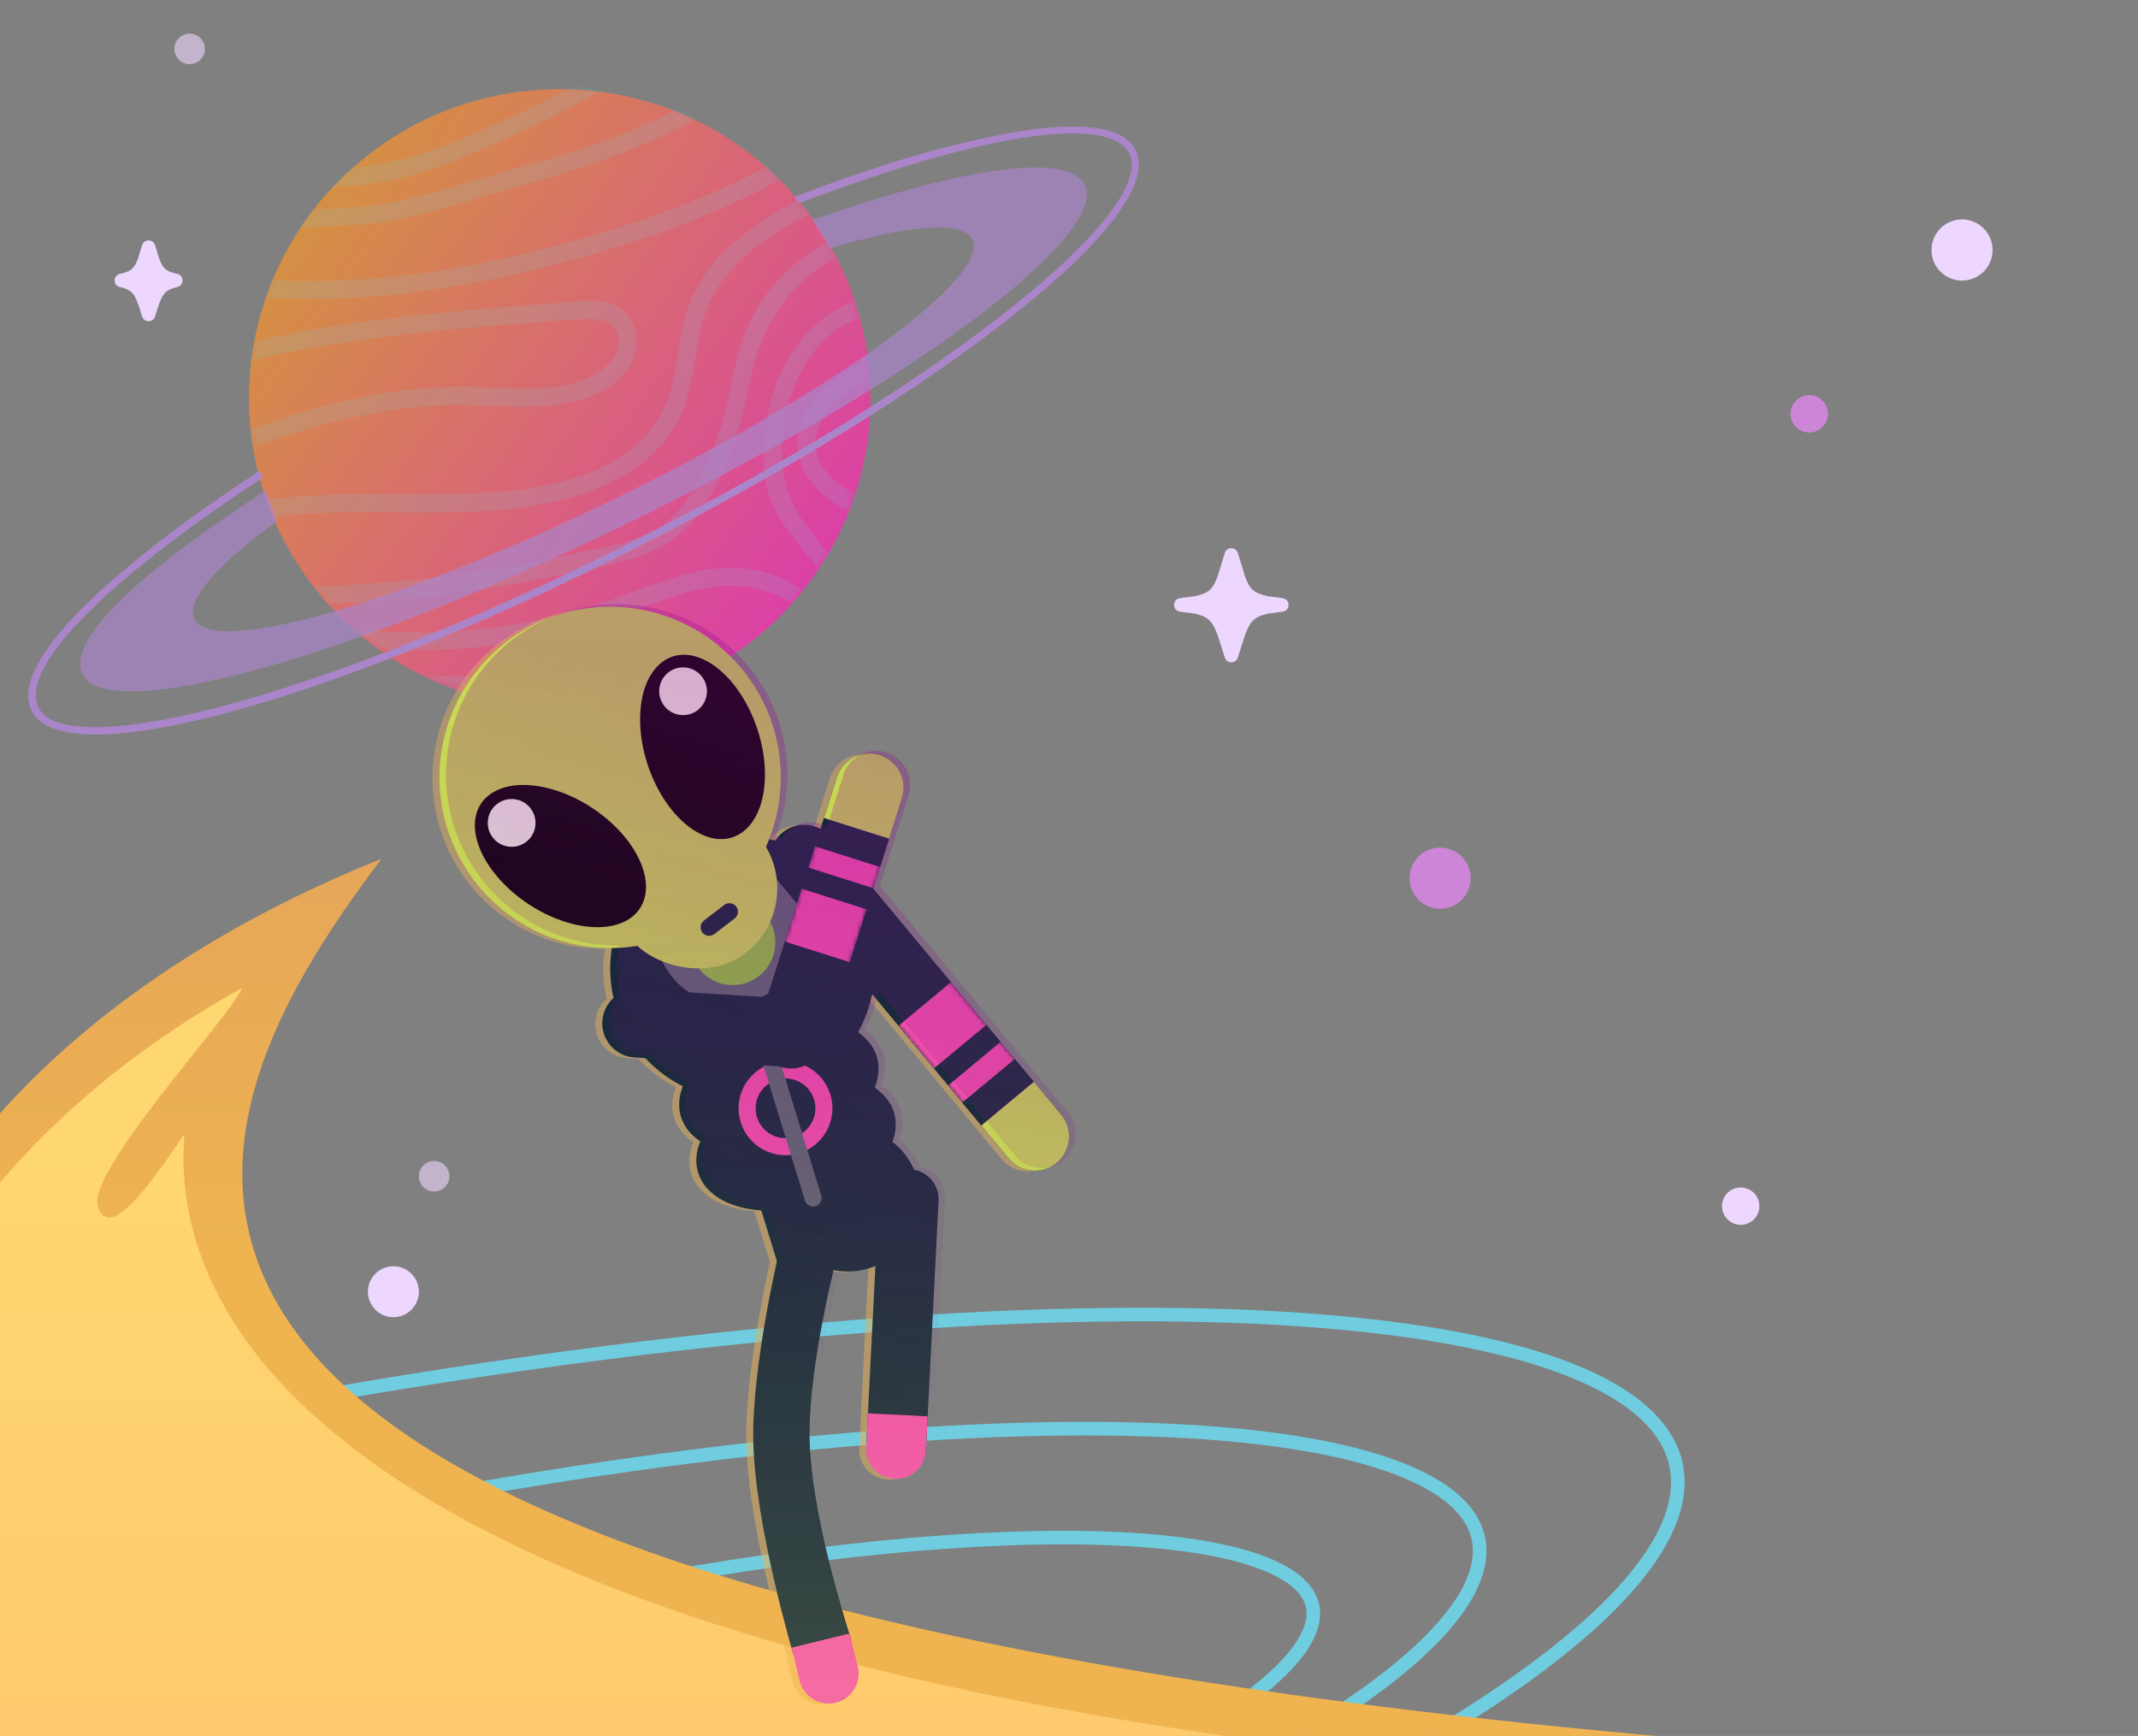 <svg width="468" height="380" viewBox="0 0 468 380" fill="none" xmlns="http://www.w3.org/2000/svg">
<rect x="0" y="0" width="468" height="380" fill="#808080" stroke="none"/>
<g clip-path="url(#clip0_1787_3300)">
<path d="M366.82 320.398C367.993 325.565 366.869 331.252 363.416 337.43C359.957 343.618 354.208 350.208 346.313 357.083C330.523 370.831 306.391 385.509 275.665 400.229C214.235 429.657 126.751 459.107 27.783 481.575C-71.185 504.042 -162.809 515.252 -230.924 515.232C-264.994 515.222 -293.099 512.402 -313.277 506.82C-323.367 504.028 -331.398 500.566 -337.189 496.478C-342.972 492.396 -346.441 487.753 -347.614 482.586C-348.787 477.419 -347.663 471.732 -344.21 465.554C-340.751 459.366 -335.002 452.776 -327.106 445.901C-311.317 432.153 -287.184 417.475 -256.458 402.755C-195.028 373.327 -107.545 343.877 -8.577 321.409C90.391 298.942 182.016 287.732 250.131 287.752C284.201 287.762 312.305 290.582 332.483 296.164C342.574 298.956 350.604 302.418 356.396 306.506C362.178 310.588 365.647 315.231 366.82 320.398Z" stroke="#6FCDDF" stroke-width="2.973"/>
<path d="M323.57 336.59C324.411 340.294 323.614 344.403 321.09 348.919C318.56 353.446 314.341 358.289 308.517 363.36C296.87 373.5 279.048 384.345 256.324 395.231C210.898 416.993 146.188 438.778 72.97 455.4C-0.249 472.022 -68.022 480.312 -118.391 480.297C-143.588 480.29 -164.347 478.204 -179.23 474.086C-186.673 472.027 -192.57 469.48 -196.806 466.489C-201.033 463.506 -203.526 460.143 -204.366 456.439C-205.207 452.736 -204.411 448.626 -201.887 444.11C-199.357 439.584 -195.138 434.741 -189.314 429.67C-177.667 419.529 -159.844 408.684 -137.12 397.798C-91.694 376.036 -26.984 354.251 46.234 337.629C119.452 321.008 187.225 312.717 237.595 312.732C262.792 312.739 283.55 314.826 298.434 318.943C305.877 321.003 311.773 323.549 316.01 326.54C320.236 329.523 322.729 332.886 323.57 336.59Z" stroke="#6FCDDF" stroke-width="2.973"/>
<path d="M287.295 351.452C287.796 353.66 287.335 356.157 285.76 358.974C284.18 361.801 281.526 364.858 277.819 368.085C270.409 374.537 259.037 381.462 244.494 388.429C215.431 402.352 174.006 416.3 127.116 426.945C80.225 437.59 36.838 442.895 4.612 442.886C-11.513 442.881 -24.76 441.545 -34.231 438.925C-38.967 437.615 -42.681 436.004 -45.327 434.136C-47.964 432.275 -49.458 430.221 -49.959 428.014C-50.46 425.806 -49.999 423.309 -48.425 420.492C-46.844 417.665 -44.19 414.608 -40.484 411.381C-33.073 404.929 -21.701 398.004 -7.158 391.037C21.904 377.114 63.33 363.166 110.22 352.521C157.111 341.876 200.498 336.571 232.724 336.58C248.849 336.585 262.096 337.921 271.566 340.541C276.303 341.851 280.017 343.462 282.663 345.33C285.3 347.191 286.794 349.245 287.295 351.452Z" stroke="#6FCDDF" stroke-width="2.973"/>
<path d="M122.535 154.817C160.099 154.817 190.55 124.532 190.55 87.174C190.55 49.815 160.099 19.53 122.535 19.53C84.971 19.53 54.52 49.815 54.52 87.174C54.52 124.532 84.971 154.817 122.535 154.817Z" fill="url(#paint0_linear_1787_3300)"/>
<path d="M122.535 154.817C160.099 154.817 190.55 124.532 190.55 87.174C190.55 49.815 160.099 19.53 122.535 19.53C84.971 19.53 54.52 49.815 54.52 87.174C54.52 124.532 84.971 154.817 122.535 154.817Z" fill="#3D1266" fill-opacity="0.15"/>
<mask id="mask0_1787_3300" style="mask-type:alpha" maskUnits="userSpaceOnUse" x="54" y="19" width="137" height="136">
<path d="M122.515 154.415C159.839 154.415 190.096 124.158 190.096 86.834C190.096 49.51 159.839 19.253 122.515 19.253C85.192 19.253 54.935 49.51 54.935 86.834C54.935 124.158 85.192 154.415 122.515 154.415Z" fill="url(#paint1_linear_1787_3300)"/>
</mask>
<g mask="url(#mask0_1787_3300)">
<g style="mix-blend-mode:screen" opacity="0.3">
<g style="mix-blend-mode:screen" opacity="0.5">
<path d="M143.84 6.748C130.902 17.312 114.798 24.593 99.485 31.003C91.176 34.485 82.827 36.463 73.805 37.017C65.14 37.571 56.475 37.492 47.968 39.312C45.514 39.826 46.543 43.585 48.996 43.071C58.374 41.093 67.91 41.488 77.406 40.657C85.913 39.906 93.866 37.611 101.74 34.247C117.33 27.6 133.394 20.28 146.61 9.518C148.549 7.935 145.779 5.165 143.84 6.748V6.748Z" fill="#77CFE3"/>
</g>
<g style="mix-blend-mode:screen" opacity="0.5">
<path d="M153.771 20.715C139.567 29.341 123.581 33.931 107.715 38.402C99.445 40.736 91.136 43.625 82.589 44.812C74.003 45.999 65.338 45.564 56.751 46.949C54.259 47.344 55.327 51.103 57.78 50.708C66.643 49.283 75.665 49.877 84.567 48.452C93.154 47.107 101.542 44.218 109.851 41.844C125.678 37.373 141.585 32.665 155.75 24.078C157.886 22.773 155.948 19.41 153.771 20.715Z" fill="#77CFE3"/>
</g>
<g style="mix-blend-mode:screen" opacity="0.5">
<path d="M179.965 28.906C161.527 41.765 139.765 49.204 118.161 54.704C95.449 60.481 71.906 63.251 48.561 60.402C46.068 60.085 46.108 64.002 48.561 64.319C72.222 67.207 96.161 64.319 119.189 58.502C141.11 52.923 163.228 45.326 181.904 32.309C183.962 30.884 181.983 27.481 179.926 28.945L179.965 28.906Z" fill="#77CFE3"/>
</g>
<g style="mix-blend-mode:screen" opacity="0.5">
<path d="M132.009 66.02C128.092 65.347 123.819 66.218 119.902 66.495C114.956 66.851 110.01 67.247 105.064 67.682C84.33 69.463 63.636 72.114 43.536 77.693C41.122 78.365 42.151 82.124 44.565 81.452C62.331 76.506 80.571 73.894 98.891 72.114C107.952 71.243 117.013 70.57 126.114 69.937C130.189 69.66 135.768 69.463 135.373 75.16C135.056 79.671 130.268 82.282 126.47 83.549C118.596 86.16 109.931 84.696 101.819 84.656C93.233 84.617 84.686 85.725 76.338 87.585C67.672 89.484 59.244 92.214 50.935 95.3C43.14 98.189 34.91 100.998 27.946 105.548C21.339 109.861 15.601 116.508 14.85 124.659C14.216 131.465 17.698 138.627 24.108 141.436C26.403 142.425 28.382 139.062 26.087 138.073C18.134 134.591 17.105 124.897 21.062 117.972C25.612 110.019 34.356 106.063 42.468 102.778C59.521 95.894 77.366 89.761 95.884 88.732C104.154 88.257 112.503 89.603 120.733 88.732C127.459 88.02 135.729 85.448 138.578 78.603C140.833 73.222 138.024 67.049 132.128 66.06L132.009 66.02Z" fill="#77CFE3"/>
</g>
<g style="mix-blend-mode:screen" opacity="0.5">
<path d="M183.645 39.55C174.703 43.625 165.483 48.056 158.44 55.139C155.196 58.384 152.584 62.222 150.923 66.495C148.825 71.876 148.628 77.653 147.401 83.232C141.941 108.635 108.783 108.318 88.524 108.199C74.438 108.12 60.194 107.922 46.543 111.958C44.129 112.671 45.158 116.429 47.572 115.717C72.341 108.397 98.654 115.678 123.542 109.268C132.642 106.933 141.862 102.304 147.164 94.232C153.455 84.696 150.883 72.311 157.174 62.776C163.624 52.963 175.257 47.661 185.584 42.952C187.879 41.923 185.9 38.56 183.605 39.589L183.645 39.55Z" fill="#77CFE3"/>
</g>
<g style="mix-blend-mode:screen" opacity="0.5">
<path d="M185.822 50.984C176.959 54.308 169.401 60.599 164.891 68.948C162.24 73.815 161.053 79.078 159.984 84.459C158.797 90.434 157.215 96.25 154.603 101.789C152.11 106.973 148.985 112.75 143.88 115.757C138.776 118.764 132.089 119.753 126.352 121.059C114.046 123.908 101.543 125.926 88.96 127.113C74.558 128.498 60.036 128.775 45.594 128.023C43.062 127.904 43.101 131.821 45.594 131.94C70.957 133.206 96.478 131.307 121.366 126.124C131.891 123.947 144.869 122.563 152.031 113.62C159.351 104.441 162.121 93.203 164.495 81.966C167.107 69.581 174.822 59.254 186.89 54.704C189.225 53.833 188.196 50.075 185.862 50.945L185.822 50.984Z" fill="#77CFE3"/>
</g>
<g style="mix-blend-mode:screen" opacity="0.5">
<path d="M192.589 64.754C178.74 66.218 170.114 78.365 167.977 91.344C166.87 98.11 166.593 105.588 169.798 111.84C171.697 115.519 174.506 118.724 176.999 121.969L185.071 132.415C186.574 134.393 189.977 132.415 188.434 130.436C184.279 125.055 179.966 119.714 175.93 114.214C171.618 108.318 170.668 102.225 171.38 95.063C172.528 83.153 179.373 70.056 192.549 68.632C195.042 68.355 195.042 64.477 192.549 64.714L192.589 64.754Z" fill="#77CFE3"/>
</g>
<g style="mix-blend-mode:screen" opacity="0.5">
<path d="M193.023 111.207C185.822 108.041 175.297 102.541 179.412 92.926C181.073 89.088 184.397 86.398 187.879 84.3C190.293 82.837 193.181 81.887 192.588 78.642C192.113 76.189 188.354 77.218 188.829 79.671C188.67 78.919 179.966 85.329 179.056 86.398C176.444 89.326 174.545 93.203 174.624 97.2C174.743 106.498 183.685 111.365 191.084 114.609C193.379 115.599 195.357 112.235 193.062 111.246L193.023 111.207Z" fill="#77CFE3"/>
</g>
<g style="mix-blend-mode:screen" opacity="0.5">
<path d="M160.142 124.303C150.092 124.303 140.873 129.012 131.535 132.059C121.801 135.224 111.711 137.242 101.543 138.033C89.949 138.943 78.277 138.271 66.842 136.095C64.388 135.62 63.32 139.379 65.813 139.854C88.802 144.246 112.74 142.742 134.898 135.066C145.423 131.426 156.977 125.53 168.254 129.605C177.552 132.969 184.476 141.911 185.189 151.763C185.347 154.256 189.264 154.296 189.106 151.763C188.037 136.886 175.257 124.303 160.182 124.303H160.142Z" fill="#77CFE3"/>
</g>
<g style="mix-blend-mode:screen" opacity="0.5">
<path d="M162.794 145.393C156.859 143.771 150.963 144.602 144.988 145.393C138.183 146.303 131.337 147.015 124.453 147.451C111 148.361 97.507 148.321 84.054 147.451C81.561 147.292 81.561 151.209 84.054 151.368C97.072 152.199 110.129 152.238 123.147 151.407C129.557 151.012 135.927 150.418 142.298 149.587C148.747 148.756 155.315 147.332 161.725 149.112C164.139 149.785 165.207 146.026 162.754 145.353L162.794 145.393Z" fill="#77CFE3"/>
</g>
</g>
</g>
<path d="M220.282 29.296C207.185 31.684 192.653 35.944 173.86 43.141C174.127 43.407 174.393 43.94 174.926 44.472C215.342 29.089 242.827 25.033 247.192 33.594C250.262 39.631 240.712 52.047 220.964 67.669C200.671 83.769 171.851 101.608 139.791 117.878C107.765 134.149 76.387 146.94 51.421 153.864C27.172 160.583 11.517 160.993 8.447 154.955C4.156 146.509 21.92 127.965 57.252 104.717C57.305 104.682 57.357 104.648 57.41 104.614L56.877 103.017C27.136 122.527 1.353 144.552 6.981 155.672C8.481 158.605 12.199 160.208 17.792 160.652C38.972 162.255 86.892 146.53 140.507 119.277C172.636 102.939 201.558 85.065 221.919 68.897C242.588 52.525 252.07 39.7 248.557 32.844C245.862 27.557 236.346 26.329 220.214 29.262L220.282 29.296Z" fill="#D5A6FB"/>
<path d="M220.282 29.296C207.185 31.684 192.653 35.944 173.86 43.141C174.127 43.407 174.393 43.94 174.926 44.472C215.342 29.089 242.827 25.033 247.192 33.594C250.262 39.631 240.712 52.047 220.964 67.669C200.671 83.769 171.851 101.608 139.791 117.878C107.765 134.149 76.387 146.94 51.421 153.864C27.172 160.583 11.517 160.993 8.447 154.955C4.156 146.509 21.92 127.965 57.252 104.717C57.305 104.682 57.357 104.648 57.41 104.614L56.877 103.017C27.136 122.527 1.353 144.552 6.981 155.672C8.481 158.605 12.199 160.208 17.792 160.652C38.972 162.255 86.892 146.53 140.507 119.277C172.636 102.939 201.558 85.065 221.919 68.897C242.588 52.525 252.07 39.7 248.557 32.844C245.862 27.557 236.346 26.329 220.214 29.262L220.282 29.296Z" fill="black" fill-opacity="0.2"/>
<g opacity="0.7">
<path d="M177.892 48.147L181.624 54.313C198.953 49.23 210.774 48.181 212.854 52.411C216.88 60.701 182.05 86.013 135.042 108.971C88.034 131.93 46.654 143.835 42.594 135.546C40.616 131.52 47.144 123.909 60.618 114.016L58.22 107.353C29.837 125.74 14.553 140.356 18.067 147.554C23.559 158.811 77.151 143.972 137.703 114.395C198.288 84.819 242.908 51.695 237.416 40.438C233.834 33.103 209.818 36.856 176.728 48.556L177.892 48.147Z" fill="#D5A6FB"/>
<path d="M177.892 48.147L181.624 54.313C198.953 49.23 210.774 48.181 212.854 52.411C216.88 60.701 182.05 86.013 135.042 108.971C88.034 131.93 46.654 143.835 42.594 135.546C40.616 131.52 47.144 123.909 60.618 114.016L58.22 107.353C29.837 125.74 14.553 140.356 18.067 147.554C23.559 158.811 77.151 143.972 137.703 114.395C198.288 84.819 242.908 51.695 237.416 40.438C233.834 33.103 209.818 36.856 176.728 48.556L177.892 48.147Z" fill="black" fill-opacity="0.2"/>
</g>
<path fill-rule="evenodd" clip-rule="evenodd" d="M310.049 394.591L310.193 398.644L329.148 394.591H347.369V390.696L387.533 382.109C-12.005 350.743 37.423 248.943 83.51 187.99C-22.831 230.526 -65.604 320.216 -2.292 391.319L171.763 386.936L172.036 394.591H310.049Z" fill="url(#paint2_linear_1787_3300)"/>
<path fill-rule="evenodd" clip-rule="evenodd" d="M-20.039 395.752C-51.033 340.373 -28.516 261.58 53.034 216.237C52.028 218.57 47.624 224.096 42.401 230.648L42.401 230.648C32.532 243.03 19.74 259.078 21.442 264.182C24.043 271.987 33.335 258.607 40.397 248.2C36.456 292.428 79.049 373.024 380.1 390.92L216.858 392.891C231.541 395.03 247.411 397.045 264.157 398.751L264.157 411.689H126.685L126.153 393.986L-20.039 395.752Z" fill="url(#paint3_linear_1787_3300)"/>
<path fill-rule="evenodd" clip-rule="evenodd" d="M270.951 121.049C270.52 119.65 268.54 119.65 268.109 121.049L266.544 126.131C265.464 129.002 264.724 129.778 261.603 130.502L258.29 130.943C256.57 131.172 256.57 133.661 258.29 133.89L261.596 134.331C264.735 135.074 265.469 136.207 266.556 139.107L266.564 139.087L268.113 143.951C268.553 145.332 270.507 145.332 270.946 143.951L272.496 139.087L272.503 139.107C273.591 136.207 274.325 135.074 277.463 134.331L280.769 133.89C282.49 133.661 282.49 131.172 280.769 130.943L277.457 130.502C274.335 129.778 273.595 129.002 272.515 126.131L270.951 121.049Z" fill="#EDD7FF"/>
<path fill-rule="evenodd" clip-rule="evenodd" d="M33.946 53.682C33.515 52.284 31.535 52.284 31.104 53.682L30.222 56.548C29.39 58.761 28.819 59.359 26.413 59.917L26.387 59.92C24.667 60.149 24.667 62.638 26.387 62.867L26.406 62.87C28.828 63.443 29.393 64.317 30.232 66.553L30.238 66.538L31.109 69.272C31.549 70.653 33.502 70.653 33.942 69.272L34.813 66.538L34.818 66.553C35.657 64.317 36.223 63.443 38.644 62.87L38.663 62.867C40.383 62.638 40.383 60.149 38.663 59.92L38.638 59.917C36.231 59.359 35.661 58.76 34.828 56.546L33.946 53.682Z" fill="#EDD7FF"/>
<circle opacity="0.6" cx="41.512" cy="10.705" r="3.345" fill="#EDD7FF"/>
<circle cx="86.112" cy="282.765" r="5.575" fill="#EDD7FF"/>
<circle cx="381.031" cy="264.031" r="4.088" transform="rotate(105.473 381.031 264.031)" fill="#EDD7FF"/>
<circle cx="429.484" cy="54.726" r="6.69" transform="rotate(105.473 429.484 54.726)" fill="#EDD7FF"/>
<circle cx="315.232" cy="192.232" r="6.69" transform="rotate(105.473 315.232 192.232)" fill="#CD86D7"/>
<circle opacity="0.6" cx="95.032" cy="257.492" r="3.345" fill="#EDD7FF"/>
<circle cx="396.033" cy="90.586" r="4.088" transform="rotate(105.473 396.033 90.586)" fill="#CD86D7"/>
<path opacity="0.5" d="M166.846 183.874C171.403 172.112 169.893 158.324 161.647 147.588C149.08 131.225 125.628 128.148 109.265 140.715C92.902 153.282 89.825 176.734 102.392 193.097C109.825 202.776 121.067 207.806 132.398 207.7C131.832 211.248 131.926 214.947 132.77 218.624C131.368 219.888 130.441 221.68 130.315 223.713C130.06 227.832 133.193 231.377 137.311 231.631L139.715 231.78C142.077 234.325 144.871 236.41 147.942 237.952C147.055 240.196 146.868 242.478 147.53 244.629C148.207 246.83 149.696 248.646 151.765 250.014C150.823 252.309 150.613 254.648 151.29 256.849C152.782 261.698 158.212 264.676 165.11 265.126L168.534 276.256C166.897 283.677 163.117 302.346 163.354 315.48C163.659 332.33 170.579 356.991 171.945 361.703L173.508 368.108C174.365 371.615 177.902 373.765 181.41 372.908C184.918 372.052 187.067 368.514 186.21 365.007L184.438 357.748L184.352 357.769C181.743 349.426 175.929 329.518 175.667 315.028C175.452 303.148 178.902 286.724 180.92 278.2C182.107 278.435 183.341 278.538 184.603 278.491C186.547 278.42 188.396 278.002 190.094 277.299L188.081 317.008C187.898 320.614 190.673 323.685 194.279 323.868C197.885 324.051 200.956 321.276 201.139 317.67L201.147 317.514L201.149 317.483L203.91 263.011C204.078 259.696 201.746 256.833 198.567 256.251C197.504 253.828 195.857 251.729 193.809 250.124C194.624 247.951 194.777 245.747 194.137 243.667C193.484 241.544 192.075 239.779 190.119 238.428L189.999 238.038C190.857 235.821 191.03 233.57 190.377 231.447C189.724 229.324 188.316 227.559 186.359 226.209L186.322 226.086C187.754 223.5 188.79 220.698 189.379 217.779L219.254 253.734C220.733 255.513 222.862 256.431 225.007 256.431C225.32 256.431 225.632 256.411 225.943 256.372C227.308 256.2 228.641 255.65 229.777 254.706C232.95 252.069 233.385 247.358 230.748 244.184L189.615 194.681L195.918 174.835C197.167 170.902 194.992 166.701 191.059 165.452C188.601 164.671 186.039 165.228 184.157 166.716C183.636 167.128 183.167 167.612 182.767 168.158C182.301 168.795 181.929 169.517 181.677 170.311L178.083 181.626C175.474 180.206 172.155 180.428 169.732 182.442C169.116 182.954 168.603 183.544 168.196 184.185C167.749 184.071 167.299 183.967 166.846 183.874Z" fill="url(#paint4_linear_1787_3300)"/>
<path d="M183.862 272.39C183.73 268.803 180.7 266.002 177.094 266.134C173.488 266.267 170.671 269.282 170.803 272.869C170.803 272.869 164.585 298.584 164.887 315.315C165.225 334.013 173.71 362.332 173.71 362.332L186.291 358.895C183.945 351.51 177.477 330.165 177.2 314.863C176.898 298.132 183.862 272.39 183.862 272.39Z" fill="#0F2437"/>
<path d="M187.744 364.841C188.6 368.349 186.451 371.886 182.943 372.743V372.743C179.436 373.599 175.898 371.45 175.042 367.942L173.269 360.684L185.971 357.583L187.744 364.841Z" fill="#F74CAD"/>
<path d="M195.821 323.516C199.427 323.699 202.499 320.924 202.681 317.318L205.443 262.846C205.625 259.24 202.85 256.169 199.245 255.986C195.639 255.803 192.567 258.578 192.384 262.184L189.623 316.656C189.44 320.262 192.215 323.334 195.821 323.516Z" fill="#0F2437"/>
<path d="M202.672 317.505C202.489 321.111 199.418 323.886 195.812 323.703V323.703C192.206 323.52 189.431 320.449 189.614 316.843L189.992 309.381L203.05 310.043L202.672 317.505Z" fill="#F74CAD"/>
<circle cx="185.554" cy="262.46" r="15.877" transform="rotate(-2.101 185.554 262.46)" fill="#0F2437"/>
<path d="M152.565 219.204C149.987 210.823 154.691 201.938 163.072 199.36V199.36C171.453 196.781 180.337 201.485 182.915 209.866L201.041 268.781L170.691 278.118L152.565 219.204Z" fill="#0F2437"/>
<ellipse cx="174.246" cy="250.093" rx="22.415" ry="14.009" transform="rotate(-17.101 174.246 250.093)" fill="#0F2437"/>
<ellipse cx="170.487" cy="237.873" rx="22.415" ry="14.009" transform="rotate(-17.101 170.487 237.873)" fill="#0F2437"/>
<ellipse cx="162.183" cy="211.515" rx="22.415" ry="22.322" transform="rotate(-17.101 162.183 211.515)" fill="#0F2437"/>
<ellipse cx="162.525" cy="211.996" rx="28.952" ry="28.86" transform="rotate(-17.101 162.525 211.996)" fill="#0F2437"/>
<ellipse cx="159.765" cy="203.659" rx="16.25" ry="16.157" transform="rotate(-17.101 159.765 203.659)" fill="#5B6571"/>
<circle cx="160.383" cy="206.303" r="9.339" transform="rotate(-17.101 160.383 206.303)" fill="#8FC23F"/>
<circle cx="171.945" cy="242.613" r="8.405" transform="rotate(-17.101 171.945 242.613)" stroke="#F74CAD" stroke-width="3.736"/>
<path d="M179.772 261.702C180.075 262.688 179.522 263.733 178.536 264.037V264.037C177.55 264.34 176.505 263.787 176.201 262.801L162.799 219.239L166.37 218.141L179.772 261.702Z" fill="#5B6571"/>
<path d="M220.787 253.569C223.424 256.742 228.135 257.177 231.309 254.54V254.54C234.482 251.903 234.917 247.193 232.28 244.019L181.786 183.248C179.149 180.075 174.438 179.64 171.264 182.277V182.277C168.091 184.914 167.655 189.624 170.293 192.798L220.787 253.569Z" fill="#0F2437"/>
<mask id="mask1_1787_3300" style="mask-type:alpha" maskUnits="userSpaceOnUse" x="168" y="180" width="66" height="77">
<path d="M231.19 254.397C228.016 257.034 223.306 256.599 220.669 253.425L170.174 192.654C167.537 189.48 167.972 184.77 171.146 182.133C174.32 179.496 179.03 179.931 181.667 183.105L232.162 243.875C234.799 247.049 234.364 251.759 231.19 254.397Z" fill="#FEBE40"/>
</mask>
<g mask="url(#mask1_1787_3300)">
<path d="M215.297 246.96L226.791 237.41L219.031 228.072L207.538 237.622L215.297 246.96Z" fill="#F74CAD"/>
<path d="M204.433 233.886L215.927 224.337L208.167 214.998L196.674 224.548L204.433 233.886Z" fill="#F74CAD"/>
</g>
<path d="M214.819 246.385L210.641 241.357L222.134 231.807L226.312 236.836L214.819 246.385Z" fill="#0F2437"/>
<path d="M232.281 244.019C234.918 247.193 234.483 251.903 231.309 254.54V254.54C228.136 257.177 223.425 256.742 220.788 253.569L214.819 246.385L226.312 236.836L232.281 244.019Z" fill="#C9DB53"/>
<rect x="98.169" y="153.546" width="35.863" height="83.307" rx="17.932" transform="rotate(-37.525 98.169 153.546)" fill="#C9DB53"/>
<circle cx="133.553" cy="170.177" r="37.358" transform="rotate(-37.525 133.553 170.177)" fill="#C9DB53"/>
<ellipse rx="13.075" ry="20.547" transform="matrix(0.793 -0.609 0.759 0.651 122.673 187.398)" fill="black"/>
<ellipse cx="111.995" cy="180.139" rx="5.227" ry="5.23" transform="rotate(-37.525 111.995 180.139)" fill="#F5F6E8"/>
<ellipse rx="13.075" ry="20.547" transform="matrix(-0.793 0.609 0.433 0.902 153.782 163.506)" fill="black"/>
<ellipse rx="5.227" ry="5.23" transform="matrix(-0.793 0.609 0.609 0.793 149.523 151.317)" fill="#F5F6E8"/>
<path d="M158.529 198.099C159.347 197.47 160.52 197.624 161.148 198.442V198.442C161.777 199.26 161.623 200.433 160.805 201.061L156.36 204.475C155.542 205.103 154.37 204.949 153.741 204.131V204.131C153.113 203.313 153.267 202.14 154.085 201.512L158.529 198.099Z" fill="#0F2437"/>
<path d="M197.451 174.669C198.701 170.737 196.525 166.536 192.592 165.287V165.287C188.66 164.038 184.459 166.213 183.21 170.146L166.048 224.178C164.799 228.111 166.974 232.311 170.907 233.561V233.561C174.84 234.81 179.04 232.634 180.289 228.701L197.451 174.669Z" fill="#0F2437"/>
<path d="M171.753 233.5C175.872 233.755 179.417 230.622 179.671 226.504V226.504C179.926 222.385 176.794 218.84 172.675 218.586L139.766 216.552C135.648 216.297 132.103 219.43 131.848 223.548V223.548C131.593 227.667 134.726 231.212 138.844 231.466L171.753 233.5Z" fill="#0F2437"/>
<mask id="mask2_1787_3300" style="mask-type:alpha" maskUnits="userSpaceOnUse" x="158" y="165" width="40" height="91">
<path d="M192.536 165.465C196.469 166.714 198.644 170.914 197.395 174.847L173.477 250.151C172.228 254.084 168.027 256.259 164.094 255.01C160.161 253.761 157.986 249.56 159.235 245.628L183.153 170.324C184.403 166.391 188.603 164.216 192.536 165.465Z" fill="#FEBE40"/>
</mask>
<g mask="url(#mask2_1787_3300)">
<path d="M194.85 182.858L180.608 178.335L176.933 189.906L191.175 194.43L194.85 182.858Z" fill="#F74CAD"/>
<path d="M189.705 199.058L175.463 194.535L171.788 206.106L186.03 210.63L189.705 199.058Z" fill="#F74CAD"/>
</g>
<path d="M194.625 183.57L192.645 189.801L178.404 185.278L180.383 179.047L194.625 183.57Z" fill="#0F2437"/>
<path d="M183.21 170.146C184.459 166.213 188.66 164.037 192.593 165.287V165.287C196.525 166.536 198.701 170.736 197.452 174.669L194.625 183.57L180.383 179.047L183.21 170.146Z" fill="#C9DB53"/>
<path opacity="0.2" d="M168.332 183.874C172.89 172.112 171.379 158.324 163.134 147.588C150.567 131.225 127.114 128.148 110.751 140.715C94.388 153.282 91.311 176.734 103.878 193.097C111.312 202.776 122.554 207.806 133.884 207.7C133.319 211.248 133.412 214.947 134.257 218.624C132.854 219.888 131.927 221.68 131.801 223.713C131.547 227.832 134.679 231.377 138.798 231.631L141.201 231.78C143.563 234.325 146.357 236.41 149.429 237.952C148.541 240.196 148.355 242.478 149.017 244.629C149.694 246.83 151.183 248.646 153.252 250.014C152.31 252.309 152.099 254.648 152.776 256.849C154.268 261.698 159.698 264.676 166.596 265.126L170.021 276.256C168.384 283.677 164.603 302.346 164.841 315.48C165.145 332.33 172.066 356.991 173.431 361.703L174.995 368.108C175.851 371.615 179.389 373.765 182.897 372.908C186.404 372.052 188.553 368.514 187.697 365.007L185.925 357.748L185.838 357.769C183.23 349.426 177.416 329.518 177.154 315.028C176.939 303.148 180.388 286.724 182.406 278.2C183.594 278.435 184.827 278.538 186.09 278.491C188.033 278.42 189.883 278.002 191.58 277.299L189.567 317.008C189.385 320.614 192.16 323.685 195.766 323.868C199.372 324.051 202.443 321.276 202.626 317.67L202.634 317.514L202.635 317.483L205.397 263.011C205.565 259.696 203.233 256.833 200.053 256.251C198.991 253.828 197.344 251.729 195.296 250.124C196.11 247.951 196.263 245.747 195.623 243.667C194.97 241.544 193.562 239.779 191.605 238.428L191.485 238.038C192.344 235.821 192.517 233.57 191.864 231.447C191.21 229.324 189.802 227.559 187.846 226.209L187.808 226.086C189.241 223.5 190.277 220.698 190.865 217.779L220.741 253.734C222.219 255.513 224.349 256.431 226.494 256.431C226.806 256.431 227.119 256.411 227.43 256.372C228.794 256.2 230.127 255.65 231.263 254.706C234.437 252.069 234.872 247.358 232.235 244.184L191.101 194.681L197.405 174.835C198.654 170.902 196.479 166.701 192.546 165.452C190.088 164.671 187.525 165.228 185.644 166.716C185.123 167.128 184.654 167.612 184.254 168.158C183.788 168.795 183.415 169.517 183.163 170.311L179.569 181.626C176.961 180.206 173.641 180.428 171.218 182.442C170.602 182.954 170.089 183.544 169.682 184.185C169.235 184.071 168.785 183.967 168.332 183.874Z" fill="url(#paint5_linear_1787_3300)"/>
<g style="mix-blend-mode:soft-light" opacity="0.3">
<path d="M169.819 183.131C174.377 171.368 172.866 157.581 164.621 146.845C152.054 130.482 128.601 127.404 112.238 139.972C95.875 152.539 92.798 175.991 105.365 192.354C112.798 202.033 124.04 207.063 135.371 206.957C134.806 210.505 134.899 214.204 135.743 217.881C134.341 219.145 133.414 220.937 133.288 222.97C133.034 227.088 136.166 230.634 140.284 230.888L142.688 231.037C145.05 233.582 147.844 235.666 150.916 237.209C150.028 239.453 149.842 241.735 150.503 243.886C151.181 246.087 152.67 247.902 154.739 249.271C153.797 251.566 153.586 253.905 154.263 256.106C155.755 260.954 161.185 263.933 168.083 264.382L171.507 275.512C169.871 282.933 166.09 301.603 166.328 314.737C166.632 331.586 173.553 356.248 174.918 360.96L176.482 367.364C177.338 370.872 180.876 373.021 184.383 372.165C187.891 371.308 190.04 367.771 189.184 364.263L187.412 357.005L187.325 357.026C184.717 348.683 178.902 328.774 178.641 314.285C178.426 302.405 181.875 285.981 183.893 277.456C185.08 277.692 186.314 277.794 187.576 277.748C189.52 277.677 191.37 277.259 193.067 276.556L191.054 316.265C190.871 319.871 193.646 322.942 197.252 323.125C200.858 323.308 203.93 320.533 204.113 316.927L204.12 316.77L204.122 316.74L206.883 262.268C207.051 258.953 204.719 256.09 201.54 255.507C200.478 253.085 198.83 250.986 196.783 249.381C197.597 247.207 197.75 245.004 197.11 242.924C196.457 240.8 195.049 239.036 193.092 237.685L192.972 237.294C193.831 235.078 194.004 232.827 193.351 230.704C192.697 228.58 191.289 226.816 189.333 225.465L189.295 225.343C190.727 222.756 191.764 219.954 192.352 217.035L222.228 252.991C223.706 254.77 225.836 255.688 227.981 255.687C228.293 255.687 228.606 255.668 228.917 255.629C230.281 255.457 231.614 254.906 232.75 253.962C235.924 251.325 236.359 246.615 233.722 243.441L192.588 193.937L198.892 174.091C200.141 170.159 197.965 165.958 194.033 164.709C191.575 163.928 189.012 164.485 187.131 165.973C186.609 166.385 186.14 166.869 185.74 167.415C185.274 168.052 184.902 168.774 184.65 169.568L181.056 180.883C178.448 179.463 175.128 179.685 172.705 181.699C172.089 182.21 171.576 182.8 171.169 183.442C170.722 183.328 170.272 183.224 169.819 183.131Z" fill="url(#paint6_linear_1787_3300)"/>
</g>
</g>
<defs>
<linearGradient id="paint0_linear_1787_3300" x1="65.606" y1="44.218" x2="179.991" y2="125.91" gradientUnits="userSpaceOnUse">
<stop stop-color="#F0A93A"/>
<stop offset="1" stop-color="#F748B2"/>
</linearGradient>
<linearGradient id="paint1_linear_1787_3300" x1="65.949" y1="43.918" x2="180.025" y2="124.944" gradientUnits="userSpaceOnUse">
<stop stop-color="#F0A93A"/>
<stop offset="1" stop-color="#F748B2"/>
</linearGradient>
<linearGradient id="paint2_linear_1787_3300" x1="13.637" y1="383.487" x2="13.637" y2="44.527" gradientUnits="userSpaceOnUse">
<stop offset="0.318" stop-color="#EFB450"/>
<stop offset="1" stop-color="#D68F67"/>
</linearGradient>
<linearGradient id="paint3_linear_1787_3300" x1="173.364" y1="252.137" x2="173.364" y2="411.689" gradientUnits="userSpaceOnUse">
<stop stop-color="#FFD770"/>
<stop offset="1" stop-color="#FDC76C"/>
</linearGradient>
<linearGradient id="paint4_linear_1787_3300" x1="163.567" y1="132.983" x2="163.567" y2="373.096" gradientUnits="userSpaceOnUse">
<stop stop-color="#D7A75E"/>
<stop offset="1" stop-color="#EFB450"/>
</linearGradient>
<linearGradient id="paint5_linear_1787_3300" x1="165.053" y1="132.983" x2="165.053" y2="373.096" gradientUnits="userSpaceOnUse">
<stop stop-color="#6F1082" stop-opacity="0"/>
<stop offset="1" stop-color="#EDEF73"/>
</linearGradient>
<linearGradient id="paint6_linear_1787_3300" x1="189.064" y1="161.973" x2="150.41" y2="298.747" gradientUnits="userSpaceOnUse">
<stop stop-color="#950F97"/>
<stop offset="1" stop-color="#6F1082" stop-opacity="0"/>
</linearGradient>
<clipPath id="clip0_1787_3300">
<rect width="468" height="380" fill="white"/>
</clipPath>
</defs>
</svg>

